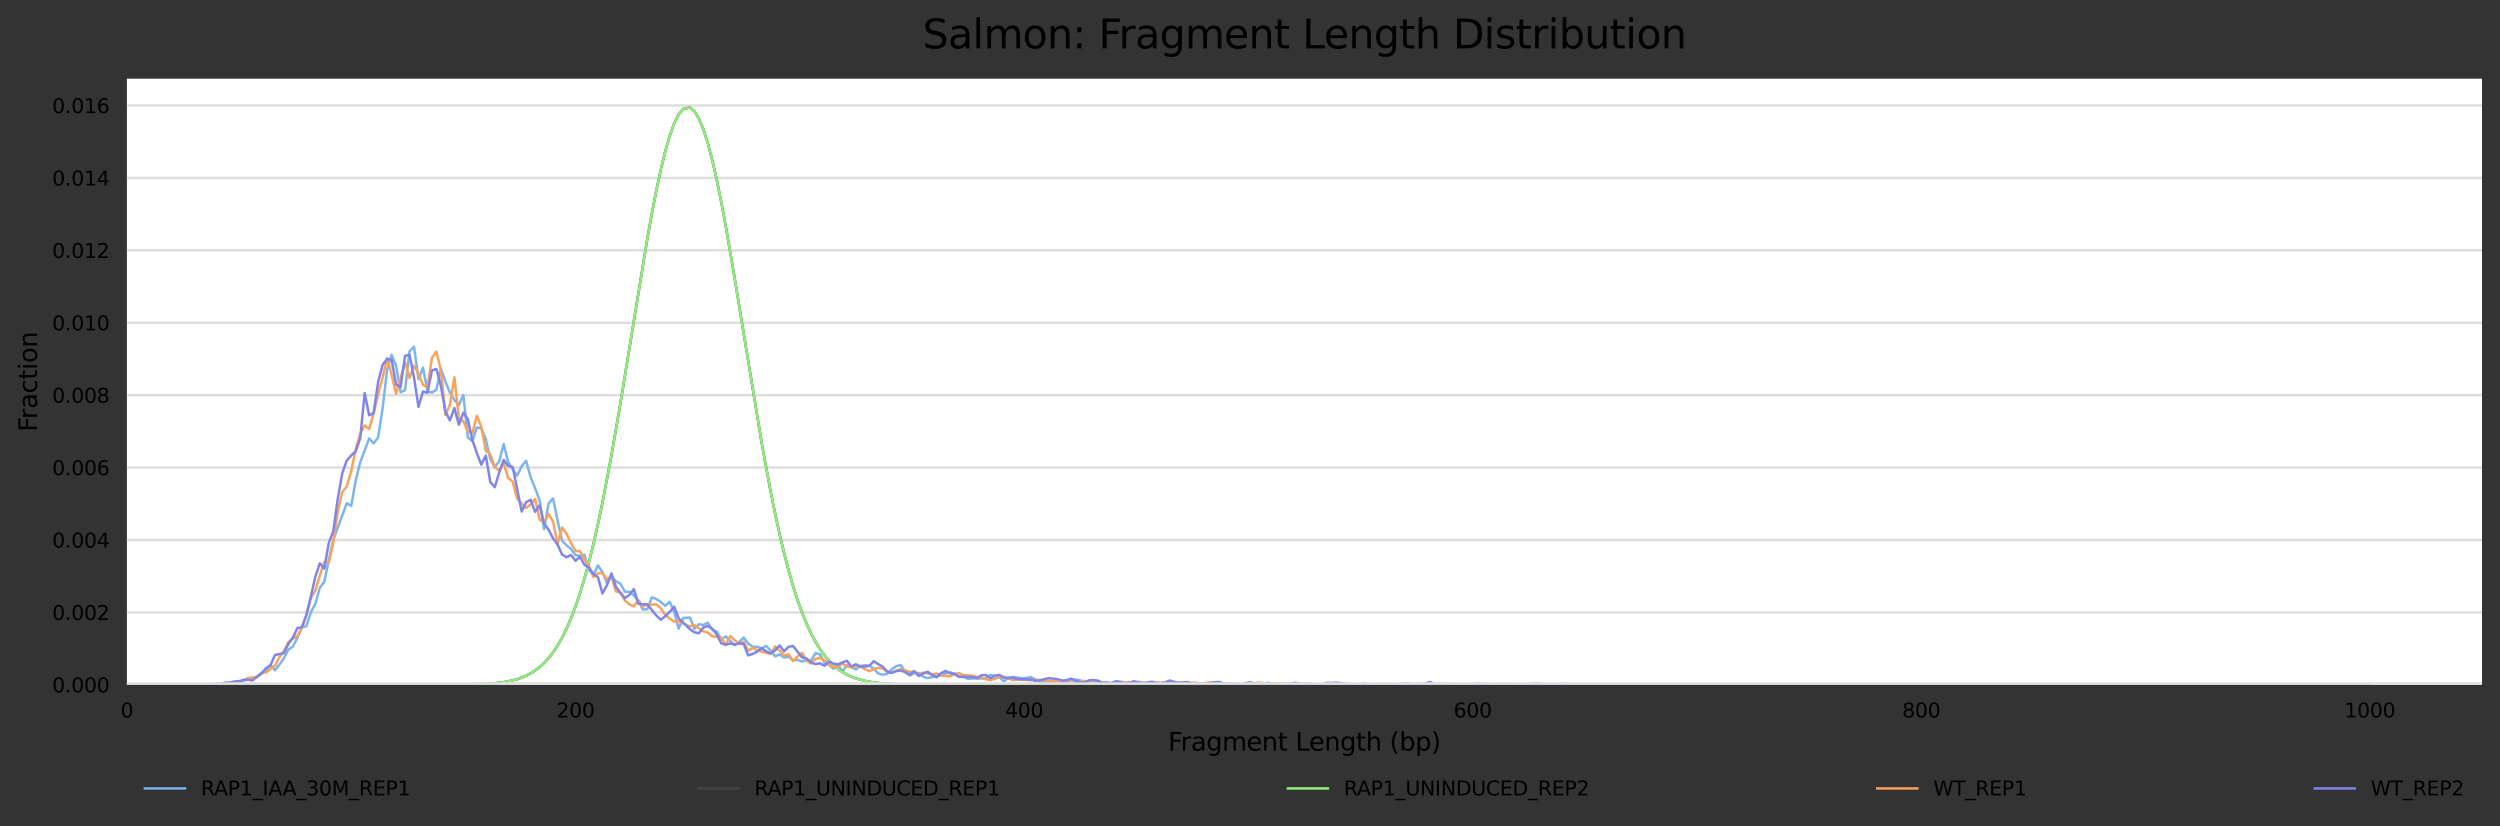 <?xml version="1.0" encoding="utf-8" standalone="no"?>
<!DOCTYPE svg PUBLIC "-//W3C//DTD SVG 1.1//EN"
  "http://www.w3.org/Graphics/SVG/1.1/DTD/svg11.dtd">
<svg xmlns:xlink="http://www.w3.org/1999/xlink" width="1000.261pt" height="330.542pt" viewBox="0 0 1000.261 330.542" xmlns="http://www.w3.org/2000/svg" version="1.1">
 <rect x="0" y="0" width="1000.261" height="330.542" fill="#333333" stroke="none"/>
 <defs>
  <style type="text/css">*{stroke-linejoin: round; stroke-linecap: butt}</style>
 </defs>
 <g id="figure_1">
  <g id="axes_1">
   <g id="patch_1">
    <path d="M 50.781 273.99 
L 993.061 273.99 
L 993.061 31.483 
L 50.781 31.483 
z
" style="fill: #ffffff"/>
   </g>
   <g id="matplotlib.axis_1">
    <g id="xtick_1">
     <g id="text_1">
      <!-- 0 -->
      <g transform="translate(48.236 287.069) scale(0.08 -0.08)">
       <defs>
        <path id="DejaVuSans-30" d="M 2034 4250 
Q 1547 4250 1301 3770 
Q 1056 3291 1056 2328 
Q 1056 1369 1301 889 
Q 1547 409 2034 409 
Q 2525 409 2770 889 
Q 3016 1369 3016 2328 
Q 3016 3291 2770 3770 
Q 2525 4250 2034 4250 
z
M 2034 4750 
Q 2819 4750 3233 4129 
Q 3647 3509 3647 2328 
Q 3647 1150 3233 529 
Q 2819 -91 2034 -91 
Q 1250 -91 836 529 
Q 422 1150 422 2328 
Q 422 3509 836 4129 
Q 1250 4750 2034 4750 
z
" transform="scale(0.016)"/>
       </defs>
       <use xlink:href="#DejaVuSans-30"/>
      </g>
     </g>
    </g>
    <g id="xtick_2">
     <g id="text_2">
      <!-- 200 -->
      <g transform="translate(222.628 287.069) scale(0.08 -0.08)">
       <defs>
        <path id="DejaVuSans-32" d="M 1228 531 
L 3431 531 
L 3431 0 
L 469 0 
L 469 531 
Q 828 903 1448 1529 
Q 2069 2156 2228 2338 
Q 2531 2678 2651 2914 
Q 2772 3150 2772 3378 
Q 2772 3750 2511 3984 
Q 2250 4219 1831 4219 
Q 1534 4219 1204 4116 
Q 875 4013 500 3803 
L 500 4441 
Q 881 4594 1212 4672 
Q 1544 4750 1819 4750 
Q 2544 4750 2975 4387 
Q 3406 4025 3406 3419 
Q 3406 3131 3298 2873 
Q 3191 2616 2906 2266 
Q 2828 2175 2409 1742 
Q 1991 1309 1228 531 
z
" transform="scale(0.016)"/>
       </defs>
       <use xlink:href="#DejaVuSans-32"/>
       <use xlink:href="#DejaVuSans-30" x="63.623"/>
       <use xlink:href="#DejaVuSans-30" x="127.246"/>
      </g>
     </g>
    </g>
    <g id="xtick_3">
     <g id="text_3">
      <!-- 400 -->
      <g transform="translate(402.109 287.069) scale(0.08 -0.08)">
       <defs>
        <path id="DejaVuSans-34" d="M 2419 4116 
L 825 1625 
L 2419 1625 
L 2419 4116 
z
M 2253 4666 
L 3047 4666 
L 3047 1625 
L 3713 1625 
L 3713 1100 
L 3047 1100 
L 3047 0 
L 2419 0 
L 2419 1100 
L 313 1100 
L 313 1709 
L 2253 4666 
z
" transform="scale(0.016)"/>
       </defs>
       <use xlink:href="#DejaVuSans-34"/>
       <use xlink:href="#DejaVuSans-30" x="63.623"/>
       <use xlink:href="#DejaVuSans-30" x="127.246"/>
      </g>
     </g>
    </g>
    <g id="xtick_4">
     <g id="text_4">
      <!-- 600 -->
      <g transform="translate(581.591 287.069) scale(0.08 -0.08)">
       <defs>
        <path id="DejaVuSans-36" d="M 2113 2584 
Q 1688 2584 1439 2293 
Q 1191 2003 1191 1497 
Q 1191 994 1439 701 
Q 1688 409 2113 409 
Q 2538 409 2786 701 
Q 3034 994 3034 1497 
Q 3034 2003 2786 2293 
Q 2538 2584 2113 2584 
z
M 3366 4563 
L 3366 3988 
Q 3128 4100 2886 4159 
Q 2644 4219 2406 4219 
Q 1781 4219 1451 3797 
Q 1122 3375 1075 2522 
Q 1259 2794 1537 2939 
Q 1816 3084 2150 3084 
Q 2853 3084 3261 2657 
Q 3669 2231 3669 1497 
Q 3669 778 3244 343 
Q 2819 -91 2113 -91 
Q 1303 -91 875 529 
Q 447 1150 447 2328 
Q 447 3434 972 4092 
Q 1497 4750 2381 4750 
Q 2619 4750 2861 4703 
Q 3103 4656 3366 4563 
z
" transform="scale(0.016)"/>
       </defs>
       <use xlink:href="#DejaVuSans-36"/>
       <use xlink:href="#DejaVuSans-30" x="63.623"/>
       <use xlink:href="#DejaVuSans-30" x="127.246"/>
      </g>
     </g>
    </g>
    <g id="xtick_5">
     <g id="text_5">
      <!-- 800 -->
      <g transform="translate(761.073 287.069) scale(0.08 -0.08)">
       <defs>
        <path id="DejaVuSans-38" d="M 2034 2216 
Q 1584 2216 1326 1975 
Q 1069 1734 1069 1313 
Q 1069 891 1326 650 
Q 1584 409 2034 409 
Q 2484 409 2743 651 
Q 3003 894 3003 1313 
Q 3003 1734 2745 1975 
Q 2488 2216 2034 2216 
z
M 1403 2484 
Q 997 2584 770 2862 
Q 544 3141 544 3541 
Q 544 4100 942 4425 
Q 1341 4750 2034 4750 
Q 2731 4750 3128 4425 
Q 3525 4100 3525 3541 
Q 3525 3141 3298 2862 
Q 3072 2584 2669 2484 
Q 3125 2378 3379 2068 
Q 3634 1759 3634 1313 
Q 3634 634 3220 271 
Q 2806 -91 2034 -91 
Q 1263 -91 848 271 
Q 434 634 434 1313 
Q 434 1759 690 2068 
Q 947 2378 1403 2484 
z
M 1172 3481 
Q 1172 3119 1398 2916 
Q 1625 2713 2034 2713 
Q 2441 2713 2670 2916 
Q 2900 3119 2900 3481 
Q 2900 3844 2670 4047 
Q 2441 4250 2034 4250 
Q 1625 4250 1398 4047 
Q 1172 3844 1172 3481 
z
" transform="scale(0.016)"/>
       </defs>
       <use xlink:href="#DejaVuSans-38"/>
       <use xlink:href="#DejaVuSans-30" x="63.623"/>
       <use xlink:href="#DejaVuSans-30" x="127.246"/>
      </g>
     </g>
    </g>
    <g id="xtick_6">
     <g id="text_6">
      <!-- 1000 -->
      <g transform="translate(938.01 287.069) scale(0.08 -0.08)">
       <defs>
        <path id="DejaVuSans-31" d="M 794 531 
L 1825 531 
L 1825 4091 
L 703 3866 
L 703 4441 
L 1819 4666 
L 2450 4666 
L 2450 531 
L 3481 531 
L 3481 0 
L 794 0 
L 794 531 
z
" transform="scale(0.016)"/>
       </defs>
       <use xlink:href="#DejaVuSans-31"/>
       <use xlink:href="#DejaVuSans-30" x="63.623"/>
       <use xlink:href="#DejaVuSans-30" x="127.246"/>
       <use xlink:href="#DejaVuSans-30" x="190.869"/>
      </g>
     </g>
    </g>
    <g id="text_7">
     <!-- Fragment Length (bp) -->
     <g transform="translate(467.363 300.331) scale(0.1 -0.1)">
      <defs>
       <path id="DejaVuSans-46" d="M 628 4666 
L 3309 4666 
L 3309 4134 
L 1259 4134 
L 1259 2759 
L 3109 2759 
L 3109 2228 
L 1259 2228 
L 1259 0 
L 628 0 
L 628 4666 
z
" transform="scale(0.016)"/>
       <path id="DejaVuSans-72" d="M 2631 2963 
Q 2534 3019 2420 3045 
Q 2306 3072 2169 3072 
Q 1681 3072 1420 2755 
Q 1159 2438 1159 1844 
L 1159 0 
L 581 0 
L 581 3500 
L 1159 3500 
L 1159 2956 
Q 1341 3275 1631 3429 
Q 1922 3584 2338 3584 
Q 2397 3584 2469 3576 
Q 2541 3569 2628 3553 
L 2631 2963 
z
" transform="scale(0.016)"/>
       <path id="DejaVuSans-61" d="M 2194 1759 
Q 1497 1759 1228 1600 
Q 959 1441 959 1056 
Q 959 750 1161 570 
Q 1363 391 1709 391 
Q 2188 391 2477 730 
Q 2766 1069 2766 1631 
L 2766 1759 
L 2194 1759 
z
M 3341 1997 
L 3341 0 
L 2766 0 
L 2766 531 
Q 2569 213 2275 61 
Q 1981 -91 1556 -91 
Q 1019 -91 701 211 
Q 384 513 384 1019 
Q 384 1609 779 1909 
Q 1175 2209 1959 2209 
L 2766 2209 
L 2766 2266 
Q 2766 2663 2505 2880 
Q 2244 3097 1772 3097 
Q 1472 3097 1187 3025 
Q 903 2953 641 2809 
L 641 3341 
Q 956 3463 1253 3523 
Q 1550 3584 1831 3584 
Q 2591 3584 2966 3190 
Q 3341 2797 3341 1997 
z
" transform="scale(0.016)"/>
       <path id="DejaVuSans-67" d="M 2906 1791 
Q 2906 2416 2648 2759 
Q 2391 3103 1925 3103 
Q 1463 3103 1205 2759 
Q 947 2416 947 1791 
Q 947 1169 1205 825 
Q 1463 481 1925 481 
Q 2391 481 2648 825 
Q 2906 1169 2906 1791 
z
M 3481 434 
Q 3481 -459 3084 -895 
Q 2688 -1331 1869 -1331 
Q 1566 -1331 1297 -1286 
Q 1028 -1241 775 -1147 
L 775 -588 
Q 1028 -725 1275 -790 
Q 1522 -856 1778 -856 
Q 2344 -856 2625 -561 
Q 2906 -266 2906 331 
L 2906 616 
Q 2728 306 2450 153 
Q 2172 0 1784 0 
Q 1141 0 747 490 
Q 353 981 353 1791 
Q 353 2603 747 3093 
Q 1141 3584 1784 3584 
Q 2172 3584 2450 3431 
Q 2728 3278 2906 2969 
L 2906 3500 
L 3481 3500 
L 3481 434 
z
" transform="scale(0.016)"/>
       <path id="DejaVuSans-6d" d="M 3328 2828 
Q 3544 3216 3844 3400 
Q 4144 3584 4550 3584 
Q 5097 3584 5394 3201 
Q 5691 2819 5691 2113 
L 5691 0 
L 5113 0 
L 5113 2094 
Q 5113 2597 4934 2840 
Q 4756 3084 4391 3084 
Q 3944 3084 3684 2787 
Q 3425 2491 3425 1978 
L 3425 0 
L 2847 0 
L 2847 2094 
Q 2847 2600 2669 2842 
Q 2491 3084 2119 3084 
Q 1678 3084 1418 2786 
Q 1159 2488 1159 1978 
L 1159 0 
L 581 0 
L 581 3500 
L 1159 3500 
L 1159 2956 
Q 1356 3278 1631 3431 
Q 1906 3584 2284 3584 
Q 2666 3584 2933 3390 
Q 3200 3197 3328 2828 
z
" transform="scale(0.016)"/>
       <path id="DejaVuSans-65" d="M 3597 1894 
L 3597 1613 
L 953 1613 
Q 991 1019 1311 708 
Q 1631 397 2203 397 
Q 2534 397 2845 478 
Q 3156 559 3463 722 
L 3463 178 
Q 3153 47 2828 -22 
Q 2503 -91 2169 -91 
Q 1331 -91 842 396 
Q 353 884 353 1716 
Q 353 2575 817 3079 
Q 1281 3584 2069 3584 
Q 2775 3584 3186 3129 
Q 3597 2675 3597 1894 
z
M 3022 2063 
Q 3016 2534 2758 2815 
Q 2500 3097 2075 3097 
Q 1594 3097 1305 2825 
Q 1016 2553 972 2059 
L 3022 2063 
z
" transform="scale(0.016)"/>
       <path id="DejaVuSans-6e" d="M 3513 2113 
L 3513 0 
L 2938 0 
L 2938 2094 
Q 2938 2591 2744 2837 
Q 2550 3084 2163 3084 
Q 1697 3084 1428 2787 
Q 1159 2491 1159 1978 
L 1159 0 
L 581 0 
L 581 3500 
L 1159 3500 
L 1159 2956 
Q 1366 3272 1645 3428 
Q 1925 3584 2291 3584 
Q 2894 3584 3203 3211 
Q 3513 2838 3513 2113 
z
" transform="scale(0.016)"/>
       <path id="DejaVuSans-74" d="M 1172 4494 
L 1172 3500 
L 2356 3500 
L 2356 3053 
L 1172 3053 
L 1172 1153 
Q 1172 725 1289 603 
Q 1406 481 1766 481 
L 2356 481 
L 2356 0 
L 1766 0 
Q 1100 0 847 248 
Q 594 497 594 1153 
L 594 3053 
L 172 3053 
L 172 3500 
L 594 3500 
L 594 4494 
L 1172 4494 
z
" transform="scale(0.016)"/>
       <path id="DejaVuSans-20" transform="scale(0.016)"/>
       <path id="DejaVuSans-4c" d="M 628 4666 
L 1259 4666 
L 1259 531 
L 3531 531 
L 3531 0 
L 628 0 
L 628 4666 
z
" transform="scale(0.016)"/>
       <path id="DejaVuSans-68" d="M 3513 2113 
L 3513 0 
L 2938 0 
L 2938 2094 
Q 2938 2591 2744 2837 
Q 2550 3084 2163 3084 
Q 1697 3084 1428 2787 
Q 1159 2491 1159 1978 
L 1159 0 
L 581 0 
L 581 4863 
L 1159 4863 
L 1159 2956 
Q 1366 3272 1645 3428 
Q 1925 3584 2291 3584 
Q 2894 3584 3203 3211 
Q 3513 2838 3513 2113 
z
" transform="scale(0.016)"/>
       <path id="DejaVuSans-28" d="M 1984 4856 
Q 1566 4138 1362 3434 
Q 1159 2731 1159 2009 
Q 1159 1288 1364 580 
Q 1569 -128 1984 -844 
L 1484 -844 
Q 1016 -109 783 600 
Q 550 1309 550 2009 
Q 550 2706 781 3412 
Q 1013 4119 1484 4856 
L 1984 4856 
z
" transform="scale(0.016)"/>
       <path id="DejaVuSans-62" d="M 3116 1747 
Q 3116 2381 2855 2742 
Q 2594 3103 2138 3103 
Q 1681 3103 1420 2742 
Q 1159 2381 1159 1747 
Q 1159 1113 1420 752 
Q 1681 391 2138 391 
Q 2594 391 2855 752 
Q 3116 1113 3116 1747 
z
M 1159 2969 
Q 1341 3281 1617 3432 
Q 1894 3584 2278 3584 
Q 2916 3584 3314 3078 
Q 3713 2572 3713 1747 
Q 3713 922 3314 415 
Q 2916 -91 2278 -91 
Q 1894 -91 1617 61 
Q 1341 213 1159 525 
L 1159 0 
L 581 0 
L 581 4863 
L 1159 4863 
L 1159 2969 
z
" transform="scale(0.016)"/>
       <path id="DejaVuSans-70" d="M 1159 525 
L 1159 -1331 
L 581 -1331 
L 581 3500 
L 1159 3500 
L 1159 2969 
Q 1341 3281 1617 3432 
Q 1894 3584 2278 3584 
Q 2916 3584 3314 3078 
Q 3713 2572 3713 1747 
Q 3713 922 3314 415 
Q 2916 -91 2278 -91 
Q 1894 -91 1617 61 
Q 1341 213 1159 525 
z
M 3116 1747 
Q 3116 2381 2855 2742 
Q 2594 3103 2138 3103 
Q 1681 3103 1420 2742 
Q 1159 2381 1159 1747 
Q 1159 1113 1420 752 
Q 1681 391 2138 391 
Q 2594 391 2855 752 
Q 3116 1113 3116 1747 
z
" transform="scale(0.016)"/>
       <path id="DejaVuSans-29" d="M 513 4856 
L 1013 4856 
Q 1481 4119 1714 3412 
Q 1947 2706 1947 2009 
Q 1947 1309 1714 600 
Q 1481 -109 1013 -844 
L 513 -844 
Q 928 -128 1133 580 
Q 1338 1288 1338 2009 
Q 1338 2731 1133 3434 
Q 928 4138 513 4856 
z
" transform="scale(0.016)"/>
      </defs>
      <use xlink:href="#DejaVuSans-46"/>
      <use xlink:href="#DejaVuSans-72" x="50.27"/>
      <use xlink:href="#DejaVuSans-61" x="91.383"/>
      <use xlink:href="#DejaVuSans-67" x="152.662"/>
      <use xlink:href="#DejaVuSans-6d" x="216.139"/>
      <use xlink:href="#DejaVuSans-65" x="313.551"/>
      <use xlink:href="#DejaVuSans-6e" x="375.074"/>
      <use xlink:href="#DejaVuSans-74" x="438.453"/>
      <use xlink:href="#DejaVuSans-20" x="477.662"/>
      <use xlink:href="#DejaVuSans-4c" x="509.449"/>
      <use xlink:href="#DejaVuSans-65" x="563.412"/>
      <use xlink:href="#DejaVuSans-6e" x="624.936"/>
      <use xlink:href="#DejaVuSans-67" x="688.314"/>
      <use xlink:href="#DejaVuSans-74" x="751.791"/>
      <use xlink:href="#DejaVuSans-68" x="791"/>
      <use xlink:href="#DejaVuSans-20" x="854.379"/>
      <use xlink:href="#DejaVuSans-28" x="886.166"/>
      <use xlink:href="#DejaVuSans-62" x="925.18"/>
      <use xlink:href="#DejaVuSans-70" x="988.656"/>
      <use xlink:href="#DejaVuSans-29" x="1052.133"/>
     </g>
    </g>
   </g>
   <g id="matplotlib.axis_2">
    <g id="ytick_1">
     <g id="line2d_1">
      <path d="M 50.781 273.99 
L 993.061 273.99 
" clip-path="url(#p346c1f4858)" style="fill: none; stroke: #dedede; stroke-linecap: square"/>
     </g>
     <g id="text_8">
      <!-- 0.000 -->
      <g transform="translate(20.878 277.029) scale(0.08 -0.08)">
       <defs>
        <path id="DejaVuSans-2e" d="M 684 794 
L 1344 794 
L 1344 0 
L 684 0 
L 684 794 
z
" transform="scale(0.016)"/>
       </defs>
       <use xlink:href="#DejaVuSans-30"/>
       <use xlink:href="#DejaVuSans-2e" x="63.623"/>
       <use xlink:href="#DejaVuSans-30" x="95.41"/>
       <use xlink:href="#DejaVuSans-30" x="159.033"/>
       <use xlink:href="#DejaVuSans-30" x="222.656"/>
      </g>
     </g>
    </g>
    <g id="ytick_2">
     <g id="line2d_2">
      <path d="M 50.781 245.019 
L 993.061 245.019 
" clip-path="url(#p346c1f4858)" style="fill: none; stroke: #dedede; stroke-linecap: square"/>
     </g>
     <g id="text_9">
      <!-- 0.002 -->
      <g transform="translate(20.878 248.058) scale(0.08 -0.08)">
       <use xlink:href="#DejaVuSans-30"/>
       <use xlink:href="#DejaVuSans-2e" x="63.623"/>
       <use xlink:href="#DejaVuSans-30" x="95.41"/>
       <use xlink:href="#DejaVuSans-30" x="159.033"/>
       <use xlink:href="#DejaVuSans-32" x="222.656"/>
      </g>
     </g>
    </g>
    <g id="ytick_3">
     <g id="line2d_3">
      <path d="M 50.781 216.047 
L 993.061 216.047 
" clip-path="url(#p346c1f4858)" style="fill: none; stroke: #dedede; stroke-linecap: square"/>
     </g>
     <g id="text_10">
      <!-- 0.004 -->
      <g transform="translate(20.878 219.086) scale(0.08 -0.08)">
       <use xlink:href="#DejaVuSans-30"/>
       <use xlink:href="#DejaVuSans-2e" x="63.623"/>
       <use xlink:href="#DejaVuSans-30" x="95.41"/>
       <use xlink:href="#DejaVuSans-30" x="159.033"/>
       <use xlink:href="#DejaVuSans-34" x="222.656"/>
      </g>
     </g>
    </g>
    <g id="ytick_4">
     <g id="line2d_4">
      <path d="M 50.781 187.076 
L 993.061 187.076 
" clip-path="url(#p346c1f4858)" style="fill: none; stroke: #dedede; stroke-linecap: square"/>
     </g>
     <g id="text_11">
      <!-- 0.006 -->
      <g transform="translate(20.878 190.115) scale(0.08 -0.08)">
       <use xlink:href="#DejaVuSans-30"/>
       <use xlink:href="#DejaVuSans-2e" x="63.623"/>
       <use xlink:href="#DejaVuSans-30" x="95.41"/>
       <use xlink:href="#DejaVuSans-30" x="159.033"/>
       <use xlink:href="#DejaVuSans-36" x="222.656"/>
      </g>
     </g>
    </g>
    <g id="ytick_5">
     <g id="line2d_5">
      <path d="M 50.781 158.104 
L 993.061 158.104 
" clip-path="url(#p346c1f4858)" style="fill: none; stroke: #dedede; stroke-linecap: square"/>
     </g>
     <g id="text_12">
      <!-- 0.008 -->
      <g transform="translate(20.878 161.143) scale(0.08 -0.08)">
       <use xlink:href="#DejaVuSans-30"/>
       <use xlink:href="#DejaVuSans-2e" x="63.623"/>
       <use xlink:href="#DejaVuSans-30" x="95.41"/>
       <use xlink:href="#DejaVuSans-30" x="159.033"/>
       <use xlink:href="#DejaVuSans-38" x="222.656"/>
      </g>
     </g>
    </g>
    <g id="ytick_6">
     <g id="line2d_6">
      <path d="M 50.781 129.133 
L 993.061 129.133 
" clip-path="url(#p346c1f4858)" style="fill: none; stroke: #dedede; stroke-linecap: square"/>
     </g>
     <g id="text_13">
      <!-- 0.010 -->
      <g transform="translate(20.878 132.172) scale(0.08 -0.08)">
       <use xlink:href="#DejaVuSans-30"/>
       <use xlink:href="#DejaVuSans-2e" x="63.623"/>
       <use xlink:href="#DejaVuSans-30" x="95.41"/>
       <use xlink:href="#DejaVuSans-31" x="159.033"/>
       <use xlink:href="#DejaVuSans-30" x="222.656"/>
      </g>
     </g>
    </g>
    <g id="ytick_7">
     <g id="line2d_7">
      <path d="M 50.781 100.161 
L 993.061 100.161 
" clip-path="url(#p346c1f4858)" style="fill: none; stroke: #dedede; stroke-linecap: square"/>
     </g>
     <g id="text_14">
      <!-- 0.012 -->
      <g transform="translate(20.878 103.201) scale(0.08 -0.08)">
       <use xlink:href="#DejaVuSans-30"/>
       <use xlink:href="#DejaVuSans-2e" x="63.623"/>
       <use xlink:href="#DejaVuSans-30" x="95.41"/>
       <use xlink:href="#DejaVuSans-31" x="159.033"/>
       <use xlink:href="#DejaVuSans-32" x="222.656"/>
      </g>
     </g>
    </g>
    <g id="ytick_8">
     <g id="line2d_8">
      <path d="M 50.781 71.19 
L 993.061 71.19 
" clip-path="url(#p346c1f4858)" style="fill: none; stroke: #dedede; stroke-linecap: square"/>
     </g>
     <g id="text_15">
      <!-- 0.014 -->
      <g transform="translate(20.878 74.229) scale(0.08 -0.08)">
       <use xlink:href="#DejaVuSans-30"/>
       <use xlink:href="#DejaVuSans-2e" x="63.623"/>
       <use xlink:href="#DejaVuSans-30" x="95.41"/>
       <use xlink:href="#DejaVuSans-31" x="159.033"/>
       <use xlink:href="#DejaVuSans-34" x="222.656"/>
      </g>
     </g>
    </g>
    <g id="ytick_9">
     <g id="line2d_9">
      <path d="M 50.781 42.218 
L 993.061 42.218 
" clip-path="url(#p346c1f4858)" style="fill: none; stroke: #dedede; stroke-linecap: square"/>
     </g>
     <g id="text_16">
      <!-- 0.016 -->
      <g transform="translate(20.878 45.258) scale(0.08 -0.08)">
       <use xlink:href="#DejaVuSans-30"/>
       <use xlink:href="#DejaVuSans-2e" x="63.623"/>
       <use xlink:href="#DejaVuSans-30" x="95.41"/>
       <use xlink:href="#DejaVuSans-31" x="159.033"/>
       <use xlink:href="#DejaVuSans-36" x="222.656"/>
      </g>
     </g>
    </g>
    <g id="text_17">
     <!-- Fraction -->
     <g transform="translate(14.798 172.696) rotate(-90) scale(0.1 -0.1)">
      <defs>
       <path id="DejaVuSans-63" d="M 3122 3366 
L 3122 2828 
Q 2878 2963 2633 3030 
Q 2388 3097 2138 3097 
Q 1578 3097 1268 2742 
Q 959 2388 959 1747 
Q 959 1106 1268 751 
Q 1578 397 2138 397 
Q 2388 397 2633 464 
Q 2878 531 3122 666 
L 3122 134 
Q 2881 22 2623 -34 
Q 2366 -91 2075 -91 
Q 1284 -91 818 406 
Q 353 903 353 1747 
Q 353 2603 823 3093 
Q 1294 3584 2113 3584 
Q 2378 3584 2631 3529 
Q 2884 3475 3122 3366 
z
" transform="scale(0.016)"/>
       <path id="DejaVuSans-69" d="M 603 3500 
L 1178 3500 
L 1178 0 
L 603 0 
L 603 3500 
z
M 603 4863 
L 1178 4863 
L 1178 4134 
L 603 4134 
L 603 4863 
z
" transform="scale(0.016)"/>
       <path id="DejaVuSans-6f" d="M 1959 3097 
Q 1497 3097 1228 2736 
Q 959 2375 959 1747 
Q 959 1119 1226 758 
Q 1494 397 1959 397 
Q 2419 397 2687 759 
Q 2956 1122 2956 1747 
Q 2956 2369 2687 2733 
Q 2419 3097 1959 3097 
z
M 1959 3584 
Q 2709 3584 3137 3096 
Q 3566 2609 3566 1747 
Q 3566 888 3137 398 
Q 2709 -91 1959 -91 
Q 1206 -91 779 398 
Q 353 888 353 1747 
Q 353 2609 779 3096 
Q 1206 3584 1959 3584 
z
" transform="scale(0.016)"/>
      </defs>
      <use xlink:href="#DejaVuSans-46"/>
      <use xlink:href="#DejaVuSans-72" x="50.27"/>
      <use xlink:href="#DejaVuSans-61" x="91.383"/>
      <use xlink:href="#DejaVuSans-63" x="152.662"/>
      <use xlink:href="#DejaVuSans-74" x="207.643"/>
      <use xlink:href="#DejaVuSans-69" x="246.852"/>
      <use xlink:href="#DejaVuSans-6f" x="274.635"/>
      <use xlink:href="#DejaVuSans-6e" x="335.816"/>
     </g>
    </g>
   </g>
   <g id="line2d_10">
    <path d="M 50.781 273.99 
L 83.087 273.99 
L 84.882 273.771 
L 86.677 273.676 
L 90.267 273.19 
L 92.061 273.487 
L 93.856 273.103 
L 95.651 273.039 
L 97.446 272.354 
L 99.241 271.508 
L 101.036 271.368 
L 102.83 270.837 
L 104.625 269.097 
L 106.42 268.53 
L 108.215 266.035 
L 110.01 268.212 
L 111.804 265.905 
L 113.599 263.308 
L 115.394 259.925 
L 117.189 258.69 
L 118.984 255.212 
L 120.779 250.928 
L 122.573 250.587 
L 124.368 245.007 
L 126.163 241.634 
L 127.958 235.141 
L 129.753 232.76 
L 131.547 224.088 
L 133.342 216.049 
L 138.727 201.348 
L 140.522 202.425 
L 142.316 192.205 
L 144.111 184.988 
L 147.701 175.427 
L 149.496 177.4 
L 151.29 174.995 
L 153.085 163.376 
L 154.88 147.971 
L 156.675 141.978 
L 158.47 146.285 
L 160.265 156.981 
L 162.059 156.131 
L 163.854 140.544 
L 165.649 138.714 
L 167.444 151.741 
L 169.239 147.116 
L 171.034 156.566 
L 172.828 157.079 
L 174.623 155.911 
L 176.418 147.538 
L 178.213 152.672 
L 180.008 157.074 
L 181.802 160.064 
L 183.597 162.065 
L 185.392 158.056 
L 187.187 175.045 
L 188.982 176.498 
L 190.777 170.985 
L 192.571 171.429 
L 194.366 175.675 
L 196.161 183.598 
L 197.956 186.929 
L 199.751 184.513 
L 201.545 177.692 
L 203.34 184.885 
L 205.135 187.8 
L 206.93 190.301 
L 208.725 186.52 
L 210.52 184.362 
L 212.314 190.956 
L 214.109 195.332 
L 215.904 200.243 
L 217.699 211.76 
L 219.494 201.366 
L 221.288 199.454 
L 223.083 208.229 
L 224.878 216.366 
L 226.673 218.159 
L 228.468 219.665 
L 230.263 222.118 
L 232.057 222.361 
L 233.852 221.976 
L 235.647 228.029 
L 237.442 230.045 
L 239.237 226.221 
L 241.031 228.833 
L 242.826 233.237 
L 244.621 230.586 
L 246.416 232.578 
L 248.211 233.514 
L 250.006 236.734 
L 251.8 236.791 
L 253.595 238.154 
L 255.39 240.275 
L 257.185 243.863 
L 258.98 243.73 
L 260.774 239.022 
L 262.569 239.641 
L 264.364 240.838 
L 266.159 242.402 
L 267.954 240.773 
L 269.749 244.808 
L 271.543 251.526 
L 273.338 247.269 
L 276.03 247.085 
L 277.825 251.578 
L 279.62 249.747 
L 281.415 250.058 
L 283.21 249.144 
L 285.005 251.999 
L 286.799 252.672 
L 288.594 255.779 
L 290.389 254.628 
L 293.979 258.131 
L 295.773 256.818 
L 297.568 255.111 
L 299.363 257.516 
L 301.158 258.779 
L 302.953 258.766 
L 304.748 259.453 
L 306.542 258.42 
L 308.337 260.251 
L 310.132 262.604 
L 311.927 261.839 
L 313.722 263.105 
L 315.516 262.728 
L 317.311 264.21 
L 319.106 263.98 
L 320.901 264.714 
L 322.696 263.98 
L 324.491 264.337 
L 326.285 261.291 
L 328.08 261.836 
L 329.875 265.2 
L 331.67 265.969 
L 333.465 267.614 
L 335.259 265.834 
L 337.054 268.752 
L 338.849 266.083 
L 342.439 267.83 
L 344.234 266.451 
L 346.028 266.186 
L 347.823 266.331 
L 349.618 267.564 
L 351.413 269.472 
L 353.208 269.999 
L 355.002 269.632 
L 356.797 267.755 
L 358.592 266.576 
L 360.387 266.049 
L 362.182 268.787 
L 363.977 270.278 
L 365.771 269.361 
L 367.566 269.228 
L 369.361 270.78 
L 371.156 271.292 
L 372.951 270.941 
L 374.745 270.706 
L 376.54 270.208 
L 378.335 269.456 
L 380.13 268.955 
L 381.925 269.723 
L 383.72 270.777 
L 385.514 270.878 
L 387.309 271.551 
L 390.899 271.391 
L 392.694 271.507 
L 394.488 271.416 
L 396.283 270.004 
L 398.078 270.395 
L 399.873 270.989 
L 401.668 272.635 
L 403.463 271.229 
L 405.257 270.836 
L 408.847 271.349 
L 410.642 271.284 
L 412.437 270.908 
L 416.026 272.75 
L 417.821 273.173 
L 419.616 272.776 
L 421.411 272.747 
L 423.206 272.505 
L 425 272.794 
L 426.795 272.741 
L 428.59 271.979 
L 430.385 271.867 
L 432.18 272.167 
L 433.974 272.965 
L 435.769 272.542 
L 437.564 272.661 
L 439.359 273.391 
L 442.949 273.691 
L 444.743 273.2 
L 446.538 272.555 
L 450.128 273.349 
L 453.718 273.234 
L 455.512 272.89 
L 457.307 273.08 
L 459.102 273.457 
L 460.897 273.102 
L 462.692 272.883 
L 464.486 273.296 
L 466.281 272.92 
L 468.076 273.002 
L 469.871 273.569 
L 473.461 273.5 
L 475.255 273.848 
L 477.05 273.662 
L 480.64 273.834 
L 482.435 273.502 
L 486.024 273.126 
L 489.614 273.346 
L 491.409 273.637 
L 493.204 273.647 
L 494.998 273.785 
L 496.793 273.763 
L 498.588 273.477 
L 503.972 273.726 
L 505.767 273.589 
L 507.562 273.142 
L 509.357 273.619 
L 514.741 273.94 
L 516.536 273.598 
L 518.331 273.687 
L 520.126 273.918 
L 521.921 273.692 
L 523.715 273.657 
L 525.51 273.921 
L 527.305 273.846 
L 529.1 273.966 
L 530.895 273.909 
L 532.69 273.635 
L 534.484 273.881 
L 536.279 273.662 
L 538.074 273.84 
L 550.638 273.934 
L 552.433 273.655 
L 554.227 273.934 
L 556.022 273.975 
L 557.817 273.864 
L 564.996 273.983 
L 566.791 273.771 
L 568.586 273.771 
L 570.381 273.99 
L 577.56 273.907 
L 581.15 273.753 
L 582.944 273.934 
L 584.739 273.99 
L 586.534 273.841 
L 588.329 273.841 
L 590.124 273.96 
L 591.919 273.809 
L 593.713 273.96 
L 597.303 273.95 
L 602.687 273.972 
L 613.456 273.99 
L 615.251 273.96 
L 617.046 273.809 
L 618.841 273.96 
L 622.43 273.96 
L 624.225 273.809 
L 626.02 273.96 
L 633.199 273.99 
L 669.096 273.918 
L 670.891 273.717 
L 672.685 273.945 
L 674.48 273.99 
L 676.275 273.869 
L 678.07 273.869 
L 679.865 273.99 
L 699.608 273.99 
L 766.913 273.972 
L 768.708 273.879 
L 772.298 273.99 
L 948.19 273.99 
L 948.19 273.99 
" clip-path="url(#p346c1f4858)" style="fill: none; stroke: #7cb5ec; stroke-linecap: square"/>
   </g>
   <g id="line2d_11">
    <path d="M 50.781 273.99 
L 187.187 273.884 
L 194.366 273.635 
L 197.956 273.367 
L 201.545 272.923 
L 205.135 272.21 
L 206.93 271.713 
L 208.725 271.096 
L 210.52 270.334 
L 212.314 269.402 
L 214.109 268.268 
L 215.904 266.9 
L 217.699 265.261 
L 219.494 263.311 
L 221.288 261.01 
L 223.083 258.313 
L 224.878 255.177 
L 226.673 251.557 
L 228.468 247.411 
L 230.263 242.7 
L 232.057 237.389 
L 233.852 231.449 
L 235.647 224.861 
L 237.442 217.615 
L 239.237 209.713 
L 241.031 201.17 
L 244.621 182.305 
L 248.211 161.47 
L 258.98 95.617 
L 260.774 85.646 
L 262.569 76.387 
L 264.364 67.994 
L 266.159 60.615 
L 267.954 54.382 
L 269.749 49.407 
L 271.543 45.786 
L 273.338 43.584 
L 276.03 43.031 
L 277.825 44.504 
L 279.62 47.423 
L 281.415 51.731 
L 283.21 57.347 
L 285.005 64.17 
L 286.799 72.073 
L 288.594 80.918 
L 290.389 90.553 
L 293.979 111.554 
L 304.748 177.257 
L 308.337 196.667 
L 310.132 205.52 
L 311.927 213.745 
L 313.722 221.321 
L 315.516 228.237 
L 317.311 234.499 
L 319.106 240.121 
L 320.901 245.128 
L 322.696 249.552 
L 324.491 253.43 
L 326.285 256.802 
L 328.08 259.714 
L 329.875 262.207 
L 331.67 264.327 
L 333.465 266.117 
L 335.259 267.615 
L 337.054 268.862 
L 338.849 269.891 
L 340.644 270.734 
L 342.439 271.421 
L 346.028 272.42 
L 349.618 273.055 
L 353.208 273.447 
L 358.592 273.761 
L 365.771 273.924 
L 381.925 273.987 
L 611.662 273.99 
L 948.19 273.99 
L 948.19 273.99 
" clip-path="url(#p346c1f4858)" style="fill: none; stroke: #434348; stroke-linecap: square"/>
   </g>
   <g id="line2d_12">
    <path d="M 50.781 273.99 
L 187.187 273.884 
L 194.366 273.635 
L 197.956 273.367 
L 201.545 272.923 
L 205.135 272.21 
L 206.93 271.713 
L 208.725 271.096 
L 210.52 270.334 
L 212.314 269.402 
L 214.109 268.268 
L 215.904 266.9 
L 217.699 265.261 
L 219.494 263.311 
L 221.288 261.01 
L 223.083 258.313 
L 224.878 255.177 
L 226.673 251.557 
L 228.468 247.411 
L 230.263 242.7 
L 232.057 237.389 
L 233.852 231.449 
L 235.647 224.861 
L 237.442 217.615 
L 239.237 209.713 
L 241.031 201.17 
L 244.621 182.305 
L 248.211 161.47 
L 258.98 95.617 
L 260.774 85.646 
L 262.569 76.387 
L 264.364 67.994 
L 266.159 60.615 
L 267.954 54.382 
L 269.749 49.407 
L 271.543 45.786 
L 273.338 43.584 
L 276.03 43.031 
L 277.825 44.504 
L 279.62 47.423 
L 281.415 51.731 
L 283.21 57.347 
L 285.005 64.17 
L 286.799 72.073 
L 288.594 80.918 
L 290.389 90.553 
L 293.979 111.554 
L 304.748 177.257 
L 308.337 196.667 
L 310.132 205.52 
L 311.927 213.745 
L 313.722 221.321 
L 315.516 228.237 
L 317.311 234.499 
L 319.106 240.121 
L 320.901 245.128 
L 322.696 249.552 
L 324.491 253.43 
L 326.285 256.802 
L 328.08 259.714 
L 329.875 262.207 
L 331.67 264.327 
L 333.465 266.117 
L 335.259 267.615 
L 337.054 268.862 
L 338.849 269.891 
L 340.644 270.734 
L 342.439 271.421 
L 346.028 272.42 
L 349.618 273.055 
L 353.208 273.447 
L 358.592 273.761 
L 365.771 273.924 
L 381.925 273.987 
L 611.662 273.99 
L 948.19 273.99 
L 948.19 273.99 
" clip-path="url(#p346c1f4858)" style="fill: none; stroke: #90ed7d; stroke-linecap: square"/>
   </g>
   <g id="line2d_13">
    <path d="M 50.781 273.99 
L 83.087 273.969 
L 84.882 273.771 
L 88.472 273.754 
L 90.267 273.567 
L 92.061 273.707 
L 93.856 273.131 
L 95.651 272.928 
L 99.241 271.299 
L 101.036 271.074 
L 102.83 271.05 
L 104.625 269.336 
L 106.42 269.034 
L 110.01 266.369 
L 111.804 262.991 
L 113.599 260.488 
L 115.394 256.881 
L 117.189 255.485 
L 118.984 254.471 
L 120.779 251.333 
L 122.573 245.966 
L 124.368 239.347 
L 126.163 236.306 
L 127.958 230.228 
L 129.753 224.868 
L 131.547 225.166 
L 133.342 217.078 
L 135.137 204.903 
L 136.932 196.83 
L 138.727 194.661 
L 140.522 188.547 
L 142.316 179.648 
L 144.111 173.626 
L 145.906 170.212 
L 147.701 171.681 
L 149.496 165.391 
L 151.29 157.631 
L 153.085 151.049 
L 154.88 143.322 
L 156.675 149.956 
L 158.47 157.548 
L 162.059 144.997 
L 163.854 151.264 
L 165.649 146.327 
L 167.444 149.65 
L 169.239 154.007 
L 171.034 154.92 
L 172.828 143.138 
L 174.623 140.676 
L 176.418 148.194 
L 178.213 166.085 
L 180.008 161.931 
L 181.802 150.939 
L 183.597 167.359 
L 185.392 168.573 
L 187.187 172.584 
L 188.982 173.359 
L 190.777 166.331 
L 192.571 170.745 
L 194.366 180.399 
L 196.161 181.734 
L 197.956 186.933 
L 199.751 188.235 
L 201.545 185.33 
L 203.34 191.228 
L 205.135 192.731 
L 206.93 199.538 
L 208.725 201.477 
L 210.52 203.232 
L 212.314 201.871 
L 214.109 199.624 
L 215.904 207.881 
L 217.699 209.112 
L 219.494 205.616 
L 221.288 208.679 
L 223.083 217.734 
L 224.878 211.024 
L 226.673 213.562 
L 228.468 217.317 
L 230.263 220.497 
L 232.057 220.534 
L 233.852 223.819 
L 235.647 226.566 
L 237.442 230.874 
L 239.237 229.409 
L 241.031 229.208 
L 242.826 231.764 
L 244.621 230.572 
L 246.416 236.603 
L 248.211 237.045 
L 250.006 240.24 
L 251.8 241.758 
L 253.595 242.642 
L 255.39 240.193 
L 257.185 242.717 
L 258.98 241.812 
L 260.774 241.919 
L 262.569 241.788 
L 264.364 243.325 
L 266.159 246.07 
L 267.954 247.507 
L 269.749 248.656 
L 271.543 248.639 
L 276.03 250.636 
L 277.825 250.12 
L 279.62 251.434 
L 281.415 252.561 
L 283.21 253.11 
L 285.005 254.608 
L 286.799 254.788 
L 288.594 255.186 
L 290.389 258.121 
L 292.184 254.412 
L 293.979 256.165 
L 295.773 257.603 
L 297.568 256.803 
L 299.363 260.369 
L 301.158 259.256 
L 302.953 260.204 
L 306.542 261.183 
L 308.337 261.707 
L 310.132 258.625 
L 311.927 260.279 
L 313.722 262.256 
L 315.516 261.798 
L 317.311 264.524 
L 319.106 262.647 
L 320.901 261.225 
L 322.696 264.278 
L 324.491 265.461 
L 326.285 263.645 
L 328.08 263.135 
L 329.875 264.277 
L 331.67 265.811 
L 333.465 267.052 
L 335.259 266.598 
L 337.054 265.472 
L 338.849 266.677 
L 340.644 267.013 
L 342.439 266.525 
L 344.234 266.482 
L 346.028 267.753 
L 347.823 268.546 
L 349.618 267.678 
L 351.413 267.229 
L 353.208 267.528 
L 355.002 268.701 
L 356.797 269.08 
L 358.592 268.289 
L 360.387 267.702 
L 363.977 268.801 
L 365.771 268.748 
L 367.566 269.818 
L 369.361 269.092 
L 371.156 269.439 
L 372.951 269.943 
L 374.745 269.458 
L 376.54 270.286 
L 380.13 270.614 
L 381.925 269.687 
L 383.72 269.323 
L 385.514 270.198 
L 387.309 270.144 
L 389.104 270.4 
L 390.899 270.827 
L 392.694 271.139 
L 394.488 271.821 
L 396.283 272.095 
L 398.078 271.601 
L 399.873 270.849 
L 401.668 270.754 
L 405.257 272.175 
L 407.052 271.86 
L 408.847 272.08 
L 410.642 272.006 
L 412.437 272.199 
L 414.231 272.006 
L 416.026 272.101 
L 417.821 272.346 
L 419.616 272.236 
L 421.411 272.651 
L 423.206 272.441 
L 425 272.434 
L 428.59 273.143 
L 430.385 273.069 
L 432.18 272.614 
L 433.974 272.401 
L 435.769 272.793 
L 437.564 272.813 
L 441.154 273.253 
L 442.949 273.197 
L 444.743 273.42 
L 446.538 273.041 
L 448.333 272.777 
L 450.128 273.028 
L 451.923 272.922 
L 453.718 273.403 
L 455.512 272.817 
L 457.307 273.261 
L 459.102 273.2 
L 460.897 273.023 
L 464.486 273.151 
L 466.281 272.986 
L 468.076 273.239 
L 469.871 273.379 
L 471.666 272.932 
L 473.461 273.286 
L 475.255 273.395 
L 477.05 273.142 
L 478.845 273.199 
L 480.64 273.517 
L 482.435 273.191 
L 484.229 272.993 
L 487.819 273.189 
L 491.409 273.757 
L 493.204 273.6 
L 494.998 273.557 
L 496.793 273.803 
L 498.588 273.865 
L 502.178 273.324 
L 503.972 273.087 
L 507.562 273.813 
L 509.357 273.612 
L 511.152 273.298 
L 512.947 273.581 
L 514.741 273.674 
L 520.126 273.533 
L 521.921 273.735 
L 523.715 273.514 
L 525.51 273.76 
L 530.895 273.958 
L 534.484 273.679 
L 536.279 273.78 
L 541.664 273.834 
L 545.253 273.937 
L 548.843 273.837 
L 550.638 273.981 
L 554.227 273.667 
L 561.407 273.974 
L 564.996 273.766 
L 566.791 273.876 
L 568.586 273.634 
L 573.97 273.942 
L 577.56 273.849 
L 579.355 273.625 
L 581.15 273.857 
L 586.534 273.955 
L 588.329 273.833 
L 590.124 273.964 
L 591.919 273.958 
L 593.713 273.8 
L 595.508 273.93 
L 597.303 273.926 
L 599.098 273.744 
L 600.893 273.764 
L 602.687 273.958 
L 609.867 273.987 
L 624.225 273.958 
L 626.02 273.8 
L 627.815 273.958 
L 634.994 273.99 
L 685.249 273.99 
L 687.044 273.863 
L 688.839 273.863 
L 690.634 273.99 
L 948.19 273.99 
L 948.19 273.99 
" clip-path="url(#p346c1f4858)" style="fill: none; stroke: #f7a35c; stroke-linecap: square"/>
   </g>
   <g id="line2d_14">
    <path d="M 50.781 273.99 
L 84.882 273.885 
L 86.677 273.551 
L 88.472 273.665 
L 90.267 273.134 
L 92.061 273.092 
L 93.856 272.627 
L 95.651 272.544 
L 97.446 272.054 
L 99.241 271.974 
L 101.036 272.264 
L 102.83 270.677 
L 104.625 269.518 
L 106.42 267.318 
L 108.215 266.193 
L 110.01 262.094 
L 113.599 261.3 
L 115.394 257.632 
L 117.189 255.157 
L 118.984 251.3 
L 120.779 250.93 
L 122.573 246.167 
L 124.368 238.732 
L 126.163 230.746 
L 127.958 225.394 
L 129.753 227.515 
L 131.547 217.201 
L 133.342 212.536 
L 135.137 199.566 
L 136.932 189.386 
L 138.727 184.285 
L 140.522 182.216 
L 142.316 180.567 
L 144.111 175.399 
L 145.906 157.262 
L 147.701 166.197 
L 149.496 165.244 
L 151.29 152.826 
L 153.085 145.938 
L 154.88 143.657 
L 156.675 143.893 
L 158.47 153.879 
L 160.265 154.874 
L 162.059 142.397 
L 163.854 141.947 
L 165.649 151.077 
L 167.444 162.774 
L 169.239 156.637 
L 171.034 157.156 
L 172.828 148.174 
L 174.623 147.65 
L 176.418 154.444 
L 178.213 164.702 
L 180.008 168.178 
L 181.802 163.255 
L 183.597 169.937 
L 185.392 165.123 
L 187.187 167.731 
L 188.982 176.062 
L 190.777 181.229 
L 192.571 185.927 
L 194.366 182.318 
L 196.161 192.815 
L 197.956 194.952 
L 199.751 188.963 
L 201.545 183.999 
L 203.34 186.433 
L 205.135 186.818 
L 208.725 204.657 
L 210.52 200.928 
L 212.314 199.957 
L 214.109 204.755 
L 215.904 202.161 
L 217.699 209.535 
L 219.494 211.952 
L 221.288 215.446 
L 223.083 217.867 
L 224.878 221.858 
L 226.673 222.941 
L 228.468 222.076 
L 230.263 224.381 
L 232.057 222.754 
L 233.852 226.001 
L 235.647 227.113 
L 237.442 229.648 
L 239.237 230.938 
L 241.031 237.455 
L 242.826 234.189 
L 244.621 229.43 
L 246.416 234.774 
L 248.211 237.164 
L 250.006 239.294 
L 251.8 238.021 
L 253.595 235.719 
L 255.39 241.504 
L 257.185 241.743 
L 258.98 241.771 
L 262.569 246.254 
L 264.364 247.974 
L 266.159 246.555 
L 267.954 244.811 
L 269.749 242.754 
L 271.543 247.417 
L 276.03 251.734 
L 277.825 252.988 
L 279.62 253.397 
L 281.415 251.04 
L 283.21 250.485 
L 285.005 251.606 
L 286.799 253.869 
L 288.594 257.415 
L 290.389 257.893 
L 292.184 257.47 
L 293.979 257.889 
L 295.773 257.385 
L 297.568 257.634 
L 299.363 262.225 
L 301.158 261.64 
L 302.953 260.701 
L 304.748 259.348 
L 306.542 260.618 
L 308.337 261.359 
L 310.132 260.269 
L 311.927 258.224 
L 313.722 260.608 
L 315.516 258.786 
L 317.311 258.478 
L 320.901 263.023 
L 322.696 263.493 
L 324.491 265.057 
L 326.285 265.73 
L 328.08 265.38 
L 329.875 266.393 
L 331.67 264.76 
L 333.465 265.478 
L 335.259 265.834 
L 337.054 265.015 
L 338.849 264.406 
L 340.644 266.675 
L 342.439 265.783 
L 344.234 266.714 
L 346.028 266.705 
L 347.823 266.397 
L 349.618 264.566 
L 351.413 265.754 
L 353.208 266.784 
L 355.002 268.797 
L 356.797 269.205 
L 358.592 268.529 
L 360.387 268.264 
L 362.182 268.931 
L 363.977 270.004 
L 365.771 268.532 
L 367.566 270.43 
L 369.361 269.526 
L 371.156 268.757 
L 372.951 270.034 
L 374.745 270.992 
L 376.54 269.325 
L 378.335 268.454 
L 380.13 269.424 
L 381.925 269.565 
L 383.72 270.796 
L 385.514 270.759 
L 387.309 270.897 
L 389.104 270.855 
L 390.899 271.403 
L 392.694 270.155 
L 394.488 270.084 
L 396.283 271.358 
L 398.078 270.395 
L 399.873 270.009 
L 401.668 271.135 
L 403.463 271.255 
L 405.257 271.175 
L 407.052 271.709 
L 412.437 271.88 
L 414.231 272.379 
L 416.026 272.167 
L 419.616 271.325 
L 423.206 271.749 
L 425 272.326 
L 426.795 272.113 
L 428.59 271.505 
L 430.385 272.495 
L 432.18 272.99 
L 433.974 272.959 
L 435.769 272.205 
L 437.564 272.069 
L 439.359 272.378 
L 441.154 273.156 
L 442.949 273.042 
L 444.743 273.424 
L 446.538 272.631 
L 448.333 272.963 
L 450.128 273.525 
L 451.923 273.178 
L 453.718 272.567 
L 457.307 273.43 
L 460.897 272.761 
L 462.692 273.499 
L 464.486 273.722 
L 468.076 272.269 
L 469.871 272.844 
L 471.666 273.295 
L 473.461 273.001 
L 475.255 272.88 
L 477.05 273.659 
L 480.64 273.566 
L 482.435 273.713 
L 486.024 272.973 
L 487.819 272.862 
L 489.614 273.572 
L 496.793 273.853 
L 498.588 273.3 
L 500.383 272.964 
L 502.178 273.741 
L 503.972 273.975 
L 509.357 273.733 
L 511.152 273.918 
L 514.741 273.546 
L 516.536 273.515 
L 518.331 273.134 
L 520.126 273.64 
L 523.715 273.725 
L 527.305 273.921 
L 529.1 273.734 
L 530.895 273.164 
L 532.69 273.292 
L 534.484 273.106 
L 539.869 273.68 
L 541.664 273.96 
L 543.458 273.936 
L 545.253 273.533 
L 547.048 273.67 
L 548.843 273.933 
L 550.638 273.99 
L 554.227 273.933 
L 557.817 273.99 
L 563.201 273.396 
L 564.996 273.919 
L 568.586 273.99 
L 572.176 272.866 
L 573.97 273.795 
L 575.765 273.858 
L 577.56 273.653 
L 579.355 273.934 
L 582.944 273.99 
L 588.329 273.99 
L 590.124 273.803 
L 591.919 273.489 
L 593.713 273.927 
L 599.098 273.809 
L 600.893 273.886 
L 602.687 273.71 
L 604.482 273.943 
L 609.867 273.99 
L 611.662 273.952 
L 615.251 273.386 
L 617.046 273.896 
L 620.636 273.99 
L 626.02 273.647 
L 627.815 273.934 
L 631.405 273.99 
L 634.994 273.99 
L 636.789 273.804 
L 638.584 273.804 
L 640.379 273.99 
L 642.174 273.804 
L 643.968 273.804 
L 645.763 273.963 
L 672.685 273.959 
L 674.48 273.804 
L 676.275 273.959 
L 683.454 273.99 
L 713.966 273.959 
L 715.761 273.804 
L 717.556 273.959 
L 725.633 273.99 
L 827.937 273.943 
L 829.732 273.71 
L 831.527 273.943 
L 836.911 273.99 
L 948.19 273.99 
L 948.19 273.99 
" clip-path="url(#p346c1f4858)" style="fill: none; stroke: #8085e9; stroke-linecap: square"/>
   </g>
   <g id="line2d_15">
    <path d="M 50.781 273.99 
L 993.061 273.99 
" clip-path="url(#p346c1f4858)" style="fill: none; stroke: #dedede; stroke-width: 2; stroke-linecap: square"/>
   </g>
   <g id="text_18">
    <!-- Salmon: Fragment Length Distribution -->
    <g transform="translate(369.159 19.358) scale(0.16 -0.16)">
     <defs>
      <path id="DejaVuSans-53" d="M 3425 4513 
L 3425 3897 
Q 3066 4069 2747 4153 
Q 2428 4238 2131 4238 
Q 1616 4238 1336 4038 
Q 1056 3838 1056 3469 
Q 1056 3159 1242 3001 
Q 1428 2844 1947 2747 
L 2328 2669 
Q 3034 2534 3370 2195 
Q 3706 1856 3706 1288 
Q 3706 609 3251 259 
Q 2797 -91 1919 -91 
Q 1588 -91 1214 -16 
Q 841 59 441 206 
L 441 856 
Q 825 641 1194 531 
Q 1563 422 1919 422 
Q 2459 422 2753 634 
Q 3047 847 3047 1241 
Q 3047 1584 2836 1778 
Q 2625 1972 2144 2069 
L 1759 2144 
Q 1053 2284 737 2584 
Q 422 2884 422 3419 
Q 422 4038 858 4394 
Q 1294 4750 2059 4750 
Q 2388 4750 2728 4690 
Q 3069 4631 3425 4513 
z
" transform="scale(0.016)"/>
      <path id="DejaVuSans-6c" d="M 603 4863 
L 1178 4863 
L 1178 0 
L 603 0 
L 603 4863 
z
" transform="scale(0.016)"/>
      <path id="DejaVuSans-3a" d="M 750 794 
L 1409 794 
L 1409 0 
L 750 0 
L 750 794 
z
M 750 3309 
L 1409 3309 
L 1409 2516 
L 750 2516 
L 750 3309 
z
" transform="scale(0.016)"/>
      <path id="DejaVuSans-44" d="M 1259 4147 
L 1259 519 
L 2022 519 
Q 2988 519 3436 956 
Q 3884 1394 3884 2338 
Q 3884 3275 3436 3711 
Q 2988 4147 2022 4147 
L 1259 4147 
z
M 628 4666 
L 1925 4666 
Q 3281 4666 3915 4102 
Q 4550 3538 4550 2338 
Q 4550 1131 3912 565 
Q 3275 0 1925 0 
L 628 0 
L 628 4666 
z
" transform="scale(0.016)"/>
      <path id="DejaVuSans-73" d="M 2834 3397 
L 2834 2853 
Q 2591 2978 2328 3040 
Q 2066 3103 1784 3103 
Q 1356 3103 1142 2972 
Q 928 2841 928 2578 
Q 928 2378 1081 2264 
Q 1234 2150 1697 2047 
L 1894 2003 
Q 2506 1872 2764 1633 
Q 3022 1394 3022 966 
Q 3022 478 2636 193 
Q 2250 -91 1575 -91 
Q 1294 -91 989 -36 
Q 684 19 347 128 
L 347 722 
Q 666 556 975 473 
Q 1284 391 1588 391 
Q 1994 391 2212 530 
Q 2431 669 2431 922 
Q 2431 1156 2273 1281 
Q 2116 1406 1581 1522 
L 1381 1569 
Q 847 1681 609 1914 
Q 372 2147 372 2553 
Q 372 3047 722 3315 
Q 1072 3584 1716 3584 
Q 2034 3584 2315 3537 
Q 2597 3491 2834 3397 
z
" transform="scale(0.016)"/>
      <path id="DejaVuSans-75" d="M 544 1381 
L 544 3500 
L 1119 3500 
L 1119 1403 
Q 1119 906 1312 657 
Q 1506 409 1894 409 
Q 2359 409 2629 706 
Q 2900 1003 2900 1516 
L 2900 3500 
L 3475 3500 
L 3475 0 
L 2900 0 
L 2900 538 
Q 2691 219 2414 64 
Q 2138 -91 1772 -91 
Q 1169 -91 856 284 
Q 544 659 544 1381 
z
M 1991 3584 
L 1991 3584 
z
" transform="scale(0.016)"/>
     </defs>
     <use xlink:href="#DejaVuSans-53"/>
     <use xlink:href="#DejaVuSans-61" x="63.477"/>
     <use xlink:href="#DejaVuSans-6c" x="124.756"/>
     <use xlink:href="#DejaVuSans-6d" x="152.539"/>
     <use xlink:href="#DejaVuSans-6f" x="249.951"/>
     <use xlink:href="#DejaVuSans-6e" x="311.133"/>
     <use xlink:href="#DejaVuSans-3a" x="374.512"/>
     <use xlink:href="#DejaVuSans-20" x="408.203"/>
     <use xlink:href="#DejaVuSans-46" x="439.99"/>
     <use xlink:href="#DejaVuSans-72" x="490.26"/>
     <use xlink:href="#DejaVuSans-61" x="531.373"/>
     <use xlink:href="#DejaVuSans-67" x="592.652"/>
     <use xlink:href="#DejaVuSans-6d" x="656.129"/>
     <use xlink:href="#DejaVuSans-65" x="753.541"/>
     <use xlink:href="#DejaVuSans-6e" x="815.064"/>
     <use xlink:href="#DejaVuSans-74" x="878.443"/>
     <use xlink:href="#DejaVuSans-20" x="917.652"/>
     <use xlink:href="#DejaVuSans-4c" x="949.439"/>
     <use xlink:href="#DejaVuSans-65" x="1003.402"/>
     <use xlink:href="#DejaVuSans-6e" x="1064.926"/>
     <use xlink:href="#DejaVuSans-67" x="1128.305"/>
     <use xlink:href="#DejaVuSans-74" x="1191.781"/>
     <use xlink:href="#DejaVuSans-68" x="1230.99"/>
     <use xlink:href="#DejaVuSans-20" x="1294.369"/>
     <use xlink:href="#DejaVuSans-44" x="1326.156"/>
     <use xlink:href="#DejaVuSans-69" x="1403.158"/>
     <use xlink:href="#DejaVuSans-73" x="1430.941"/>
     <use xlink:href="#DejaVuSans-74" x="1483.041"/>
     <use xlink:href="#DejaVuSans-72" x="1522.25"/>
     <use xlink:href="#DejaVuSans-69" x="1563.363"/>
     <use xlink:href="#DejaVuSans-62" x="1591.146"/>
     <use xlink:href="#DejaVuSans-75" x="1654.623"/>
     <use xlink:href="#DejaVuSans-74" x="1718.002"/>
     <use xlink:href="#DejaVuSans-69" x="1757.211"/>
     <use xlink:href="#DejaVuSans-6f" x="1784.994"/>
     <use xlink:href="#DejaVuSans-6e" x="1846.176"/>
    </g>
   </g>
   <g id="legend_1">
    <g id="line2d_16">
     <path d="M 57.981 315.455 
L 65.981 315.455 
L 73.981 315.455 
" style="fill: none; stroke: #7cb5ec; stroke-linecap: square"/>
    </g>
    <g id="text_19">
     <!-- RAP1_IAA_30M_REP1 -->
     <g transform="translate(80.381 318.255) scale(0.08 -0.08)">
      <defs>
       <path id="DejaVuSans-52" d="M 2841 2188 
Q 3044 2119 3236 1894 
Q 3428 1669 3622 1275 
L 4263 0 
L 3584 0 
L 2988 1197 
Q 2756 1666 2539 1819 
Q 2322 1972 1947 1972 
L 1259 1972 
L 1259 0 
L 628 0 
L 628 4666 
L 2053 4666 
Q 2853 4666 3247 4331 
Q 3641 3997 3641 3322 
Q 3641 2881 3436 2590 
Q 3231 2300 2841 2188 
z
M 1259 4147 
L 1259 2491 
L 2053 2491 
Q 2509 2491 2742 2702 
Q 2975 2913 2975 3322 
Q 2975 3731 2742 3939 
Q 2509 4147 2053 4147 
L 1259 4147 
z
" transform="scale(0.016)"/>
       <path id="DejaVuSans-41" d="M 2188 4044 
L 1331 1722 
L 3047 1722 
L 2188 4044 
z
M 1831 4666 
L 2547 4666 
L 4325 0 
L 3669 0 
L 3244 1197 
L 1141 1197 
L 716 0 
L 50 0 
L 1831 4666 
z
" transform="scale(0.016)"/>
       <path id="DejaVuSans-50" d="M 1259 4147 
L 1259 2394 
L 2053 2394 
Q 2494 2394 2734 2622 
Q 2975 2850 2975 3272 
Q 2975 3691 2734 3919 
Q 2494 4147 2053 4147 
L 1259 4147 
z
M 628 4666 
L 2053 4666 
Q 2838 4666 3239 4311 
Q 3641 3956 3641 3272 
Q 3641 2581 3239 2228 
Q 2838 1875 2053 1875 
L 1259 1875 
L 1259 0 
L 628 0 
L 628 4666 
z
" transform="scale(0.016)"/>
       <path id="DejaVuSans-5f" d="M 3263 -1063 
L 3263 -1509 
L -63 -1509 
L -63 -1063 
L 3263 -1063 
z
" transform="scale(0.016)"/>
       <path id="DejaVuSans-49" d="M 628 4666 
L 1259 4666 
L 1259 0 
L 628 0 
L 628 4666 
z
" transform="scale(0.016)"/>
       <path id="DejaVuSans-33" d="M 2597 2516 
Q 3050 2419 3304 2112 
Q 3559 1806 3559 1356 
Q 3559 666 3084 287 
Q 2609 -91 1734 -91 
Q 1441 -91 1130 -33 
Q 819 25 488 141 
L 488 750 
Q 750 597 1062 519 
Q 1375 441 1716 441 
Q 2309 441 2620 675 
Q 2931 909 2931 1356 
Q 2931 1769 2642 2001 
Q 2353 2234 1838 2234 
L 1294 2234 
L 1294 2753 
L 1863 2753 
Q 2328 2753 2575 2939 
Q 2822 3125 2822 3475 
Q 2822 3834 2567 4026 
Q 2313 4219 1838 4219 
Q 1578 4219 1281 4162 
Q 984 4106 628 3988 
L 628 4550 
Q 988 4650 1302 4700 
Q 1616 4750 1894 4750 
Q 2613 4750 3031 4423 
Q 3450 4097 3450 3541 
Q 3450 3153 3228 2886 
Q 3006 2619 2597 2516 
z
" transform="scale(0.016)"/>
       <path id="DejaVuSans-4d" d="M 628 4666 
L 1569 4666 
L 2759 1491 
L 3956 4666 
L 4897 4666 
L 4897 0 
L 4281 0 
L 4281 4097 
L 3078 897 
L 2444 897 
L 1241 4097 
L 1241 0 
L 628 0 
L 628 4666 
z
" transform="scale(0.016)"/>
       <path id="DejaVuSans-45" d="M 628 4666 
L 3578 4666 
L 3578 4134 
L 1259 4134 
L 1259 2753 
L 3481 2753 
L 3481 2222 
L 1259 2222 
L 1259 531 
L 3634 531 
L 3634 0 
L 628 0 
L 628 4666 
z
" transform="scale(0.016)"/>
      </defs>
      <use xlink:href="#DejaVuSans-52"/>
      <use xlink:href="#DejaVuSans-41" x="65.482"/>
      <use xlink:href="#DejaVuSans-50" x="133.891"/>
      <use xlink:href="#DejaVuSans-31" x="194.193"/>
      <use xlink:href="#DejaVuSans-5f" x="257.816"/>
      <use xlink:href="#DejaVuSans-49" x="307.816"/>
      <use xlink:href="#DejaVuSans-41" x="337.309"/>
      <use xlink:href="#DejaVuSans-41" x="408.467"/>
      <use xlink:href="#DejaVuSans-5f" x="476.875"/>
      <use xlink:href="#DejaVuSans-33" x="526.875"/>
      <use xlink:href="#DejaVuSans-30" x="590.498"/>
      <use xlink:href="#DejaVuSans-4d" x="654.121"/>
      <use xlink:href="#DejaVuSans-5f" x="740.4"/>
      <use xlink:href="#DejaVuSans-52" x="790.4"/>
      <use xlink:href="#DejaVuSans-45" x="859.883"/>
      <use xlink:href="#DejaVuSans-50" x="923.066"/>
      <use xlink:href="#DejaVuSans-31" x="983.369"/>
     </g>
    </g>
    <g id="line2d_17">
     <path d="M 279.432 315.455 
L 287.432 315.455 
L 295.432 315.455 
" style="fill: none; stroke: #434348; stroke-linecap: square"/>
    </g>
    <g id="text_20">
     <!-- RAP1_UNINDUCED_REP1 -->
     <g transform="translate(301.832 318.255) scale(0.08 -0.08)">
      <defs>
       <path id="DejaVuSans-55" d="M 556 4666 
L 1191 4666 
L 1191 1831 
Q 1191 1081 1462 751 
Q 1734 422 2344 422 
Q 2950 422 3222 751 
Q 3494 1081 3494 1831 
L 3494 4666 
L 4128 4666 
L 4128 1753 
Q 4128 841 3676 375 
Q 3225 -91 2344 -91 
Q 1459 -91 1007 375 
Q 556 841 556 1753 
L 556 4666 
z
" transform="scale(0.016)"/>
       <path id="DejaVuSans-4e" d="M 628 4666 
L 1478 4666 
L 3547 763 
L 3547 4666 
L 4159 4666 
L 4159 0 
L 3309 0 
L 1241 3903 
L 1241 0 
L 628 0 
L 628 4666 
z
" transform="scale(0.016)"/>
       <path id="DejaVuSans-43" d="M 4122 4306 
L 4122 3641 
Q 3803 3938 3442 4084 
Q 3081 4231 2675 4231 
Q 1875 4231 1450 3742 
Q 1025 3253 1025 2328 
Q 1025 1406 1450 917 
Q 1875 428 2675 428 
Q 3081 428 3442 575 
Q 3803 722 4122 1019 
L 4122 359 
Q 3791 134 3420 21 
Q 3050 -91 2638 -91 
Q 1578 -91 968 557 
Q 359 1206 359 2328 
Q 359 3453 968 4101 
Q 1578 4750 2638 4750 
Q 3056 4750 3426 4639 
Q 3797 4528 4122 4306 
z
" transform="scale(0.016)"/>
      </defs>
      <use xlink:href="#DejaVuSans-52"/>
      <use xlink:href="#DejaVuSans-41" x="65.482"/>
      <use xlink:href="#DejaVuSans-50" x="133.891"/>
      <use xlink:href="#DejaVuSans-31" x="194.193"/>
      <use xlink:href="#DejaVuSans-5f" x="257.816"/>
      <use xlink:href="#DejaVuSans-55" x="307.816"/>
      <use xlink:href="#DejaVuSans-4e" x="381.01"/>
      <use xlink:href="#DejaVuSans-49" x="455.814"/>
      <use xlink:href="#DejaVuSans-4e" x="485.307"/>
      <use xlink:href="#DejaVuSans-44" x="560.111"/>
      <use xlink:href="#DejaVuSans-55" x="637.113"/>
      <use xlink:href="#DejaVuSans-43" x="710.307"/>
      <use xlink:href="#DejaVuSans-45" x="780.131"/>
      <use xlink:href="#DejaVuSans-44" x="843.314"/>
      <use xlink:href="#DejaVuSans-5f" x="920.316"/>
      <use xlink:href="#DejaVuSans-52" x="970.316"/>
      <use xlink:href="#DejaVuSans-45" x="1039.799"/>
      <use xlink:href="#DejaVuSans-50" x="1102.982"/>
      <use xlink:href="#DejaVuSans-31" x="1163.285"/>
     </g>
    </g>
    <g id="line2d_18">
     <path d="M 515.277 315.455 
L 523.277 315.455 
L 531.277 315.455 
" style="fill: none; stroke: #90ed7d; stroke-linecap: square"/>
    </g>
    <g id="text_21">
     <!-- RAP1_UNINDUCED_REP2 -->
     <g transform="translate(537.677 318.255) scale(0.08 -0.08)">
      <use xlink:href="#DejaVuSans-52"/>
      <use xlink:href="#DejaVuSans-41" x="65.482"/>
      <use xlink:href="#DejaVuSans-50" x="133.891"/>
      <use xlink:href="#DejaVuSans-31" x="194.193"/>
      <use xlink:href="#DejaVuSans-5f" x="257.816"/>
      <use xlink:href="#DejaVuSans-55" x="307.816"/>
      <use xlink:href="#DejaVuSans-4e" x="381.01"/>
      <use xlink:href="#DejaVuSans-49" x="455.814"/>
      <use xlink:href="#DejaVuSans-4e" x="485.307"/>
      <use xlink:href="#DejaVuSans-44" x="560.111"/>
      <use xlink:href="#DejaVuSans-55" x="637.113"/>
      <use xlink:href="#DejaVuSans-43" x="710.307"/>
      <use xlink:href="#DejaVuSans-45" x="780.131"/>
      <use xlink:href="#DejaVuSans-44" x="843.314"/>
      <use xlink:href="#DejaVuSans-5f" x="920.316"/>
      <use xlink:href="#DejaVuSans-52" x="970.316"/>
      <use xlink:href="#DejaVuSans-45" x="1039.799"/>
      <use xlink:href="#DejaVuSans-50" x="1102.982"/>
      <use xlink:href="#DejaVuSans-32" x="1163.285"/>
     </g>
    </g>
    <g id="line2d_19">
     <path d="M 751.122 315.455 
L 759.122 315.455 
L 767.122 315.455 
" style="fill: none; stroke: #f7a35c; stroke-linecap: square"/>
    </g>
    <g id="text_22">
     <!-- WT_REP1 -->
     <g transform="translate(773.522 318.255) scale(0.08 -0.08)">
      <defs>
       <path id="DejaVuSans-57" d="M 213 4666 
L 850 4666 
L 1831 722 
L 2809 4666 
L 3519 4666 
L 4500 722 
L 5478 4666 
L 6119 4666 
L 4947 0 
L 4153 0 
L 3169 4050 
L 2175 0 
L 1381 0 
L 213 4666 
z
" transform="scale(0.016)"/>
       <path id="DejaVuSans-54" d="M -19 4666 
L 3928 4666 
L 3928 4134 
L 2272 4134 
L 2272 0 
L 1638 0 
L 1638 4134 
L -19 4134 
L -19 4666 
z
" transform="scale(0.016)"/>
      </defs>
      <use xlink:href="#DejaVuSans-57"/>
      <use xlink:href="#DejaVuSans-54" x="98.877"/>
      <use xlink:href="#DejaVuSans-5f" x="159.961"/>
      <use xlink:href="#DejaVuSans-52" x="209.961"/>
      <use xlink:href="#DejaVuSans-45" x="279.443"/>
      <use xlink:href="#DejaVuSans-50" x="342.627"/>
      <use xlink:href="#DejaVuSans-31" x="402.93"/>
     </g>
    </g>
    <g id="line2d_20">
     <path d="M 926.137 315.455 
L 934.137 315.455 
L 942.137 315.455 
" style="fill: none; stroke: #8085e9; stroke-linecap: square"/>
    </g>
    <g id="text_23">
     <!-- WT_REP2 -->
     <g transform="translate(948.537 318.255) scale(0.08 -0.08)">
      <use xlink:href="#DejaVuSans-57"/>
      <use xlink:href="#DejaVuSans-54" x="98.877"/>
      <use xlink:href="#DejaVuSans-5f" x="159.961"/>
      <use xlink:href="#DejaVuSans-52" x="209.961"/>
      <use xlink:href="#DejaVuSans-45" x="279.443"/>
      <use xlink:href="#DejaVuSans-50" x="342.627"/>
      <use xlink:href="#DejaVuSans-32" x="402.93"/>
     </g>
    </g>
   </g>
  </g>
 </g>
 <defs>
  <clipPath id="p346c1f4858">
   <rect x="50.781" y="31.483" width="942.28" height="242.507"/>
  </clipPath>
 </defs>
</svg>
